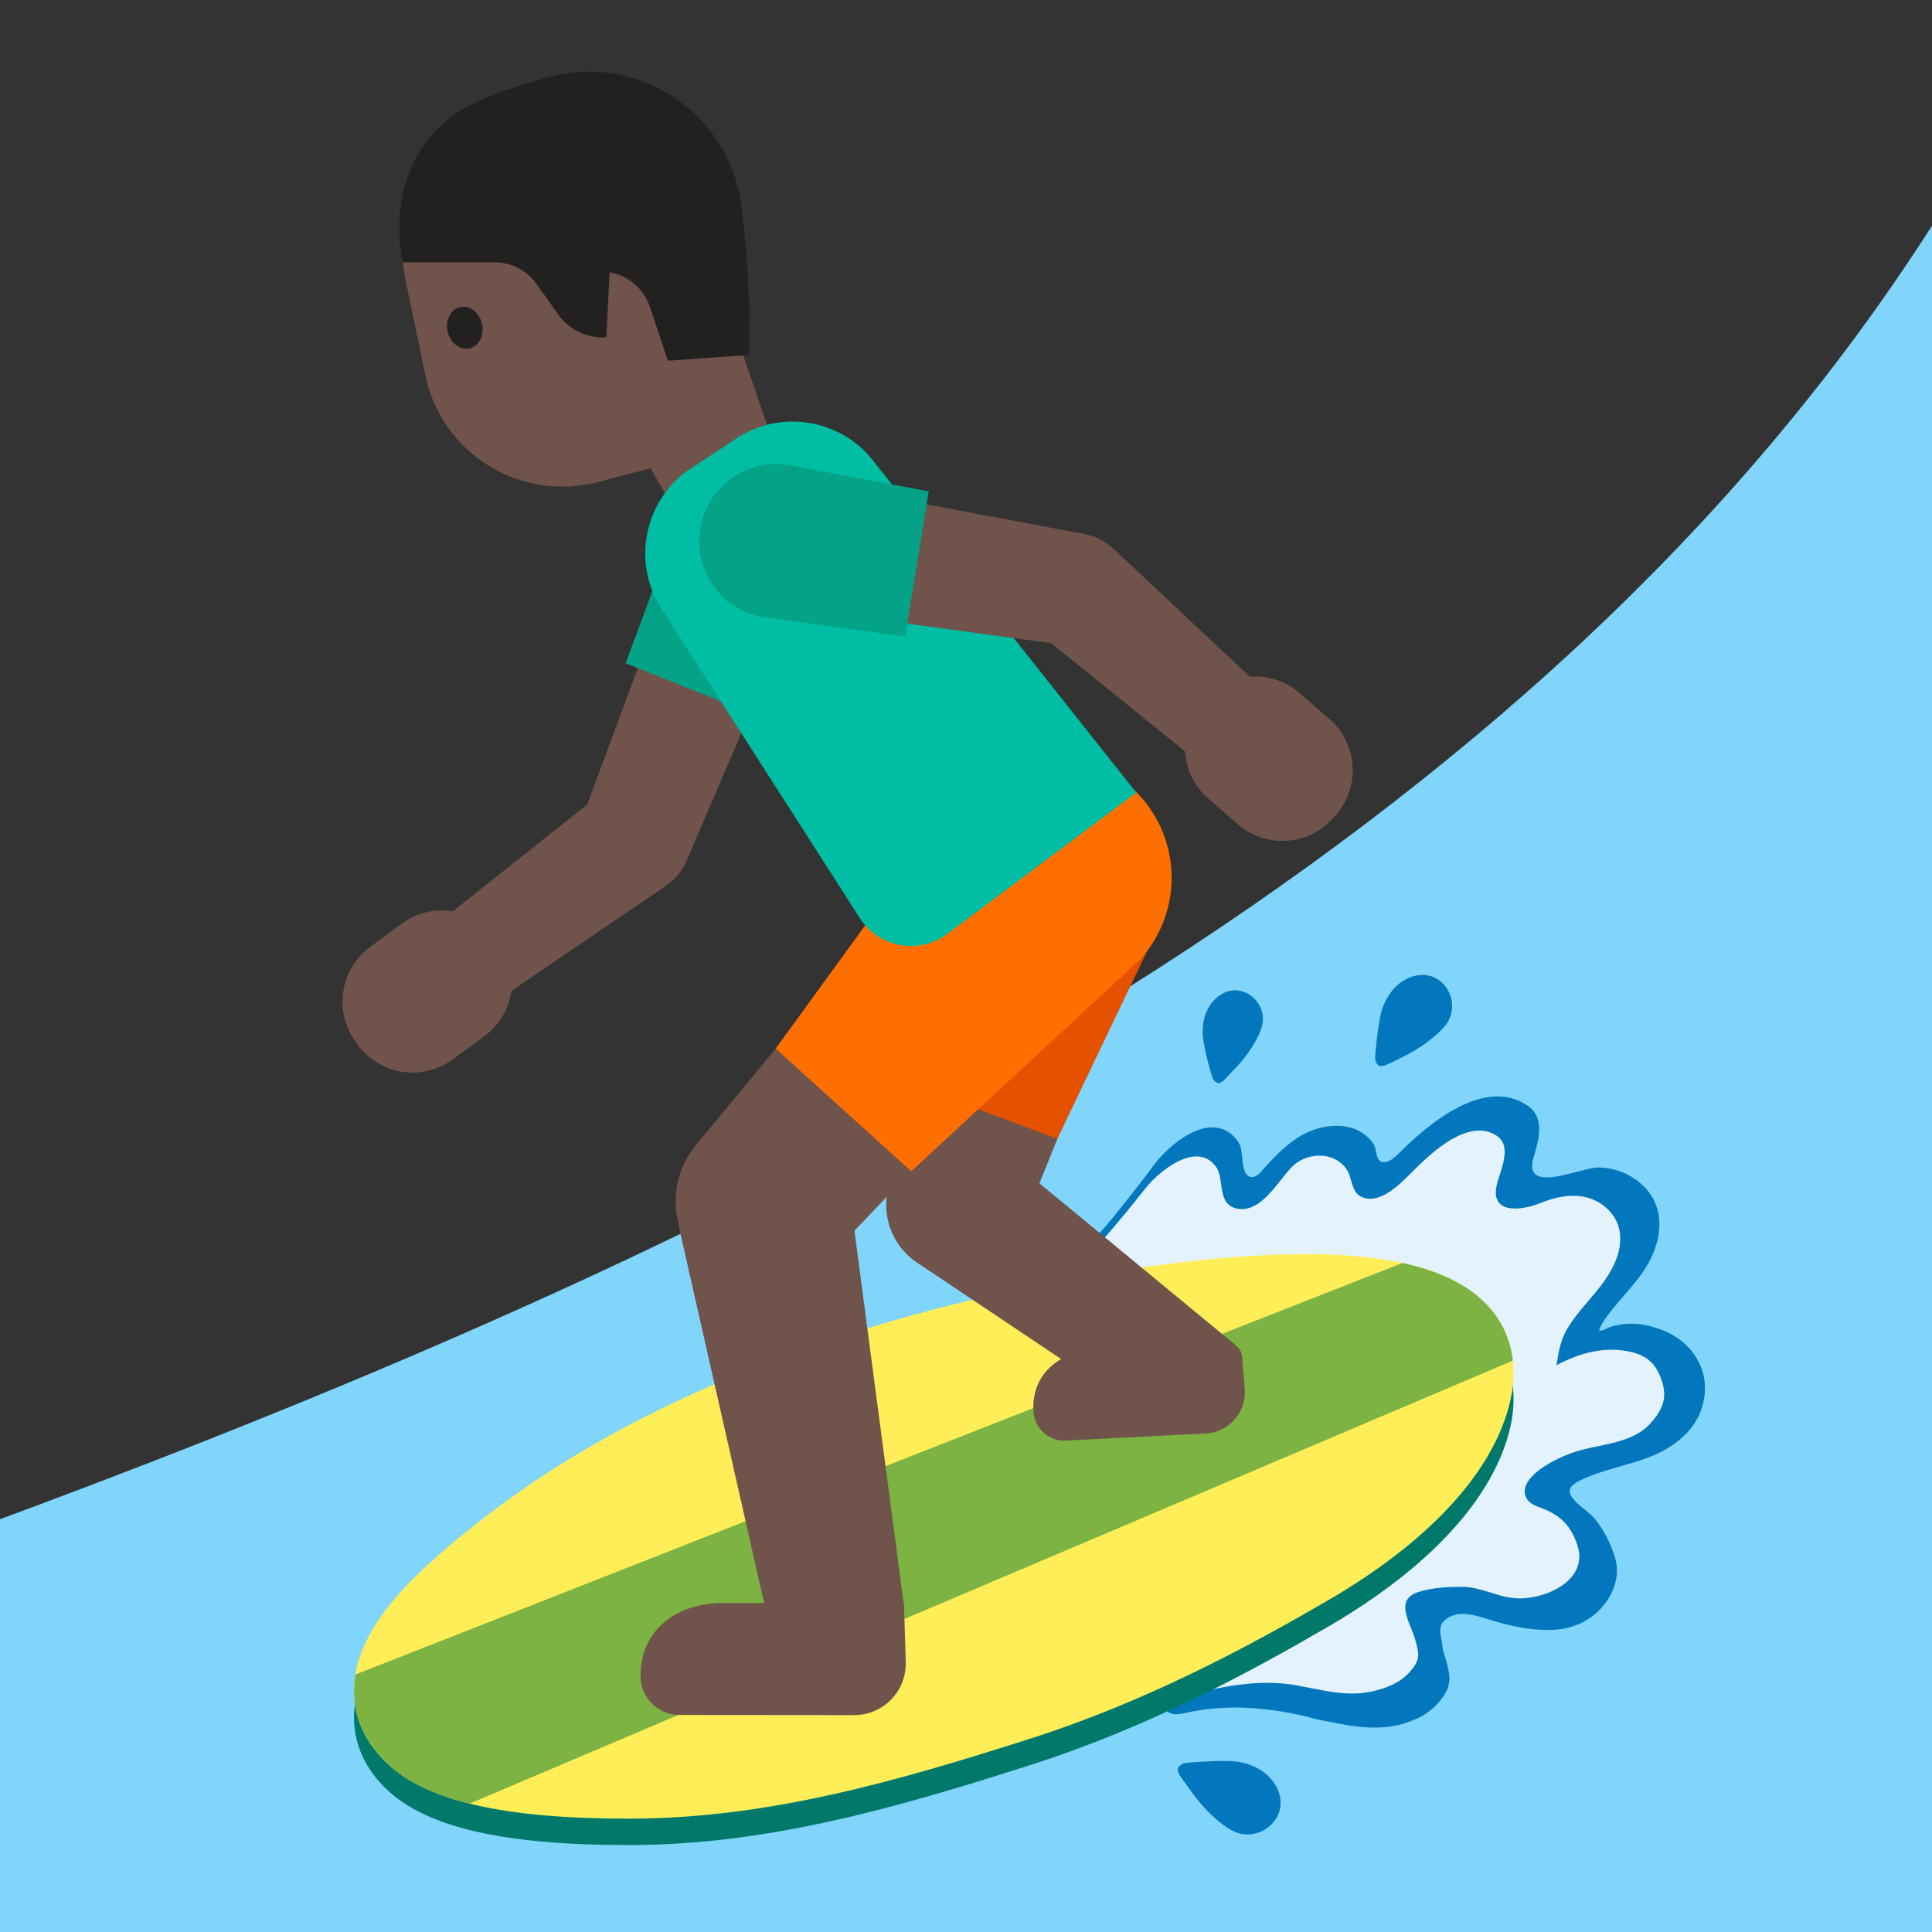 <svg xmlns="http://www.w3.org/2000/svg" width="1em" height="1em" viewBox="0 0 128 128"><rect x="0" y="0" width="128" height="128" fill="#333333" stroke="none"/><path fill="#81d4fa" d="M128 128H0v-27.35c54.56-20.16 102.17-45.24 128-85.7z"/><path fill="#0277bd" d="M112.9 91.31c-.27-1.53-1.39-2.66-2.79-3.2c-.69-.26-1.44-.44-2.19-.41c-.43.02-.9.09-1.3.24c-.2.07-.44.27-.67.2c.06-.28.32-.65.48-.88c.94-1.31 2.26-2.44 2.97-3.94c.87-1.84.68-3.57-.51-4.74c-.8-.78-1.85-1.2-2.96-1.23c-1.19-.03-5.1 1.89-4.32-.7c.31-1.02.79-2.57-.38-3.38c-2.84-1.97-6.54 1.14-8.48 3.07c-.29.28-.62.62-1.03.66c-.61.05-.48-.85-.71-1.19c-.9-1.36-2.61-1.44-4.02-.94c-1.4.5-2.52 1.72-3.48 2.8c-.21.24-.62.48-.89.17c-.48-.57-.16-1.57-.59-2.2c-.43-.62-1.02-.95-1.71-.95c-1.49 0-3.14 1.5-3.88 2.51c-.72.98-1.56 2.04-2.61 3.35c-.73.9-1.41 1.64-2.08 2.27c-.15.14-.31.29-.47.43c-.69.62-1.44 1.24-2.36 1.94c-.08.05-.19.13-.32.23c-1.46 1.03-2.24 1.72-2.17 2.37l.03.35l.33.06c1.53.28 3.42.07 4.89-.16c.33-.05.67-.12 1.02-.19c1.04-.21 2.18-.41 3.02-.23c2.61.54 5.33 1.64 7.66 3.11c1.04.65 2.11 1.4 3.03 2.06c1.2.85 3.19 2.68 3.15 5.41c-.04 2.92-1.48 5.52-2.68 7.19c-.57.79-1.34 1.41-2.16 1.92c-.7.44-1.65.6-2.21 1.23c-.16.18-.24.42-.4.59c-.12.14-.32.27-.4.43c-.42.76-.9 1.53-1.64 2.02c-.34.22-.71.14-1.07.28c-.27.1-.53.31-.79.45c-.27.15-1.33.67-.85 1.09c.4.35 1.18.07 1.63-.01c1.42-.26 2.82-.33 4.26-.2c1.3.12 2.59.32 3.84.68c.34.1.69.14 1.02.21c1.67.35 3.31.58 4.85.12c.85-.25 1.75-.63 2.51-1.6c.75-.97.6-1.57.37-2.48c-.07-.25-.16-.49-.22-.74c-.06-.24-.07-.48-.12-.72c-.08-.35-.16-.92.11-1.21c.86-.92 2.21-.41 3.22-.1c1.32.41 2.74.7 4.12.63c1.35-.08 2.55-.65 3.38-1.73c.68-.89 1-2.02.65-3.12c-.28-.89-.71-1.75-1.3-2.48c-.59-.76-2.68-1.71-1.11-2.51c1.47-.75 3.11-1 4.64-1.58c1.66-.63 3.24-1.82 3.63-3.62c.14-.59.15-1.12.06-1.63"/><path fill="#e3f2fd" d="M104.05 96.29c1.72-.64 3.97-.54 5.29-1.98c.78-.86 1.13-1.65.78-2.76c-.35-1.1-.89-1.68-1.98-1.96c-1.7-.43-3.4 0-5.02.86c.13-.81.26-1.62.66-2.32c.87-1.53 2.31-2.64 3.09-4.22c.67-1.35.72-2.81-.4-3.84c-1.26-1.16-2.93-.97-4.4-.37c-1.23.5-3.31.78-2.92-1.13c.19-.93 1.11-2.6 0-3.33c-1.82-1.2-4.26 1.08-5.44 2.25c-.8.79-2.15 2.31-3.43 1.84c-.78-.29-.67-1.29-1.07-1.87c-.85-1.22-2.66-1.13-3.64-.13c-.91.93-2.11 3.22-3.77 2.7c-1.16-.36-.68-1.96-1.23-2.72c-1.28-1.79-3.83.32-4.7 1.44c-.81 1.04-1.67 2.07-2.53 3.08c-.64.76-1.32 1.48-2.04 2.12l-.46.4c-.75.64-1.51 1.22-2.3 1.8c-.45.33-2.28 1.44-2.22 1.99c1.52.26 3.06.08 4.57-.14c1.28-.19 2.76-.63 4.04-.38c2.59.51 5.24 1.54 7.5 2.89c.99.59 1.99 1.26 2.94 1.89c1.8 1.21 3.25 3.06 3.22 5.31c-.04 2.49-1.19 4.87-2.67 6.83c-1.52 2.02-4.34 2.8-6.46 4.13c-1.41.88-3.33 1.94-4.29 3.33c-2.08 3.01 2.83.51 3.82.25c2.21-.58 4.59-1 6.86-.6c1.92.34 3.53.86 5.46.31c.91-.26 1.61-.6 2.21-1.33c.58-.71.49-1.07.27-1.9c-.32-1.23-1.51-2.76.26-3.28c.9-.27 1.89-.32 2.81-.32c1.24 0 2.33.68 3.56.76c1.94.12 4.88-1.19 4.08-3.53c-.36-1.08-.91-1.78-1.97-2.28c-.58-.28-1.29-.36-1.48-1.02c-.34-1.28 2.05-2.42 3-2.77"/><path fill="#0277bd" d="M81.4 121.15c.01.01.02.02.04.02c1.78 1.16 4.13-.63 3.19-2.66c-.02-.05-.05-.1-.08-.16c-.64-1.14-1.92-1.66-3.17-1.68c-.65-.01-1.29.01-1.94.06c-.32.02-.65.03-.96.09c-.18.03-.46.22-.45.42c.01.31.41.76.57 1c.77 1.13 1.66 2.17 2.8 2.91m2.12-52.88c.01-.01.01-.02.01-.04c.68-1.69-1.22-3.38-2.77-2.25l-.12.09c-.85.72-1.09 1.89-.9 2.96c.1.55.22 1.09.37 1.62c.08.26.14.54.24.79c.06.14.26.35.43.31c.26-.06.57-.46.75-.65c.82-.82 1.56-1.75 1.99-2.83m12.09-.16l.03-.03c1.37-1.48.07-3.96-1.97-3.41c-.05.01-.11.03-.16.05c-1.16.41-1.86 1.53-2.08 2.7c-.11.6-.2 1.21-.25 1.82c-.03.3-.07.61-.07.91c.01.16.13.46.32.48c.29.04.78-.25 1.03-.37c1.16-.54 2.27-1.21 3.15-2.15"/><path fill="#00796b" d="M99.24 89.11c-1.89-2.87-6.07-4.27-12.77-4.27c-6.27 0-13.42 1.22-17.12 1.95c-10.57 2.08-25.62 6.45-37.25 15.5c-4.08 3.17-8.45 6.92-8.64 11.2c-.06 1.33.27 3.3 2.22 5.12c2.65 2.47 7.71 3.63 15.95 3.63h.04c9.19 0 17.79-2.49 26.52-5.28c7.9-2.51 14.79-6.27 19.91-9.25c3.95-2.31 9.11-6.1 11.27-11.07c1.58-3.66.8-6.11-.13-7.53m-57.57 30.55"/><defs><path id="IconifyId195ac99e25a590abd60736" d="M99.24 87.36c-1.89-2.87-6.07-4.27-12.77-4.27c-6.27 0-13.42 1.22-17.12 1.95c-10.57 2.08-25.62 6.45-37.25 15.5c-4.08 3.17-8.45 6.92-8.64 11.2c-.06 1.33.27 3.3 2.22 5.12c2.65 2.47 7.71 3.63 15.95 3.63h.04c9.19 0 17.79-2.49 26.52-5.28c7.9-2.51 14.79-6.27 19.91-9.25c3.95-2.31 9.11-6.1 11.27-11.07c1.58-3.65.8-6.11-.13-7.53"/></defs><use fill="#ffee58" href="#IconifyId195ac99e25a590abd60736"/><clipPath id="IconifyId195ac99e25a590abd60737"><use href="#IconifyId195ac99e25a590abd60736"/></clipPath><path fill="#7cb342" d="m103.37 88.81l-75.61 32.11l-9.09-8.06l76.8-30.19z" clip-path="url(#IconifyId195ac99e25a590abd60737)"/><path fill="#70534a" d="m79.91 94.97l-9.26.47c-1.14.07-2.11-.79-2.18-1.93c-.15-2.44 1.68-3.96 4.12-4.11l8.65-.44a1 1 0 0 1 1.05.92l.18 2.2c.09 1.5-1.06 2.79-2.56 2.89M67.65 81.4l-8.67-3.15l7.01-21.71l10.21 3.7z"/><path fill="#70534a" d="m81.85 89.11l-4.4 5.72l-16.63-11.14l5.61-7.3z"/><circle cx="63.32" cy="79.82" r="4.6" fill="#70534a" transform="rotate(-70.056 63.325 79.827)"/><circle cx="71.09" cy="58.39" r="5.43" fill="#584539" transform="rotate(-70.056 71.1 58.395)"/><path fill="#e65100" d="M73.33 52.22a6.453 6.453 0 0 0-8.27 3.87l-4.08 15.97l9.07 3.39L77.2 60.5a6.456 6.456 0 0 0-3.87-8.28"/><path fill="#70534a" d="m29.05 61.13l3.83 5.2l11.28-7.67l-4.43-6.02z"/><path fill="#70534a" d="m45.52 56.95l-6.94-2.77l6.83-18.42l7.86 3.14z"/><circle cx="42.05" cy="55.57" r="3.73" fill="#70534a" transform="rotate(-68.217 42.05 55.567)"/><path fill="#70534a" d="m23.7 69.22l-.13-.18a4.51 4.51 0 0 1 .96-6.31l2.08-1.53a4.51 4.51 0 0 1 6.31.96l.13.18a4.51 4.51 0 0 1-.96 6.31L30 70.18c-2 1.48-4.83 1.05-6.3-.96"/><circle cx="49.34" cy="37.33" r="4.23" fill="#584539" transform="rotate(-68.217 49.34 37.329)"/><path fill="#04a287" d="M51.37 32.24a5.11 5.11 0 0 0-6.64 2.85l-3.28 8.85l9.05 3.62l3.72-8.67c1.05-2.63-.23-5.6-2.85-6.65"/><path fill="#70534a" d="m56.63 113.63l-11.59-.01a2.57 2.57 0 0 1-2.6-2.55c-.03-3.06 2.35-4.84 5.41-4.87h12.04l.12 3.97c.02 1.9-1.49 3.44-3.38 3.46m-1.8-30.23l-8.62-7.66l18.17-21.99l10.15 9.01z"/><path fill="#70534a" d="m59.88 106.31l-8.9 1.46l-6.05-26.71L56.3 79.2z"/><circle cx="50.52" cy="79.57" r="5.76" fill="#70534a" transform="rotate(-48.385 50.529 79.573)"/><circle cx="69.46" cy="58.25" r="6.79" fill="#584539" transform="rotate(-48.385 69.462 58.257)"/><path fill="#ff6f00" d="M74.91 52.12c-3.33-2.96-8.44-2.66-11.4.67L51.39 69.47l8.98 8.13l15.21-14.08a8.07 8.07 0 0 0-.67-11.4"/><path fill="#70534a" d="m48.78 22.2l2.8 8.16a2.74 2.74 0 0 1-1.7 3.48l-2.16.74c-1.24.42-2.6-.08-3.26-1.21l-7.83-13.44z"/><path fill="#70534a" d="m46.35 12.13l4.27 16.94l-11.03 2.87c-5.13 1.33-10.33-1.89-11.41-7.08l-1.31-6.29c-1.21-5.81 2.86-11.4 8.76-12.03l2.34-.25a7.774 7.774 0 0 1 8.38 5.84"/><path fill="#232020" d="m49.64 23.52l-5.39.38l-1.19-3.56c-.4-1.2-1.42-2.08-2.67-2.3l-.22 4.3c-1.25.09-2.46-.48-3.19-1.51l-1.45-2.04a3.36 3.36 0 0 0-2.73-1.41h-6.11s-1.97-8.01 5.69-10.97c1.32-.51 2.65-.94 3.94-1.29c5.98-1.65 12.02 2.4 12.8 8.55c.41 3.28.59 6.57.52 9.85m-17.71-2.07c.17.75-.19 1.48-.82 1.63c-.62.14-1.27-.35-1.45-1.1c-.17-.76.19-1.49.82-1.63c.63-.15 1.28.34 1.45 1.1"/><path fill="#00bea4" d="m48.52 29.23l-2.96 1.94a6.797 6.797 0 0 0-1.52 9.49l12.92 20.16a4.024 4.024 0 0 0 5.8 1.05l12.52-9.36l-17.26-21.77c-2.21-3.04-6.46-3.72-9.5-1.51"/><path fill="#70534a" d="m79.44 50.53l4.25-4.87l-9.95-9.33l-4.9 5.63z"/><path fill="#70534a" d="m71.78 35.37l-1.19 7.37l-19.47-2.64l1.35-8.36z"/><circle cx="71.19" cy="39.06" r="3.73" fill="#70534a" transform="rotate(-80.804 71.187 39.059)"/><path fill="#70534a" d="m88.51 53.99l-.15.17c-1.64 1.88-4.49 2.08-6.36.44l-1.95-1.7c-1.88-1.64-2.08-4.49-.44-6.36l.15-.17c1.64-1.88 4.49-2.08 6.36-.44l1.95 1.7a4.5 4.5 0 0 1 .44 6.36"/><circle cx="51.8" cy="35.92" r="4.23" fill="#584539" transform="rotate(-80.804 51.799 35.918)"/><path fill="#04a287" d="M46.39 35.04a5.106 5.106 0 0 0 4.23 5.86l9.35 1.27l1.56-9.62l-9.27-1.74a5.11 5.11 0 0 0-5.87 4.23"/><defs><path id="IconifyId195ac99e25a590abd60738" d="M148-16h128v128H148z"/></defs><clipPath id="IconifyId195ac99e25a590abd60739"><use href="#IconifyId195ac99e25a590abd60738"/></clipPath><g clip-path="url(#IconifyId195ac99e25a590abd60739)"><path d="M228.74 82.86c-5.7-1.08-27.77-1.08-33.47 0C177.22 86.29 164 94.25 164 111.22v20.9l48 .01l48-.01v-20.9c0-16.97-13.22-24.93-31.26-28.36"/><path fill="#fff" d="m211.52 82.05l16.02 2.22v34.9h-16.02z"/><path fill="#444" d="M222.04 84.13s4.42 3.24 4.58 10.16c.18 7.55-6.16 36.54-15.58 53.11l14.68-2.22l15.98-38.55l-7.65-5.04l6.47-4.99s-6.22-11-14.96-15.3c-4.25-.76-12.37-1.1-14.03-1.05l-.02 1.8z"/><path fill="#fff" d="m211.52 82.05l-16.02 2.22v34.9h16.02z"/><path fill="#444" d="M201 84.13s-4.42 3.24-4.58 10.16c-.18 7.55 6.16 36.54 15.58 53.11l-14.68-2.22l-15.98-38.55l7.65-5.04l-6.47-4.99s6.22-11 14.96-15.3c4.25-.76 12.37-1.1 14.03-1.05l.02 1.8z"/><path fill="#35201a" d="M211.97 95.35c-6.08 0-10.5-4.93-10.5-11.01V75h21v9.34c0 6.08-4.42 11.01-10.5 11.01"/><path fill="#563e37" d="M245.56 36.91s6.1 1.06 6.1 7.62c0 5.79-4.45 8.08-8.9 8.08v-15.7zm-66.51 0s-6.1 1.06-6.1 7.62c0 5.79 4.45 8.08 8.9 8.08v-15.7z"/><path fill="#70534a" d="M212.31-6.09c-26.28 0-33.16 20.37-33.16 48.99c0 29.68 19.07 37.35 33.16 37.35c13.88 0 33.16-7.45 33.16-37.35c-.01-28.62-6.88-48.99-33.16-48.99"/><path fill="#232020" d="M201.39 45.55c0 2.95-1.98 5.35-4.43 5.35s-4.44-2.4-4.44-5.35c0-2.96 1.99-5.36 4.44-5.36c2.45.01 4.43 2.4 4.43 5.36m21.83 0c0 2.95 1.98 5.35 4.44 5.35c2.44 0 4.43-2.4 4.43-5.35c0-2.96-1.99-5.36-4.43-5.36c-2.46.01-4.44 2.4-4.44 5.36"/><path fill="#261819" d="M221.9 63.63h-19.2c-1.1 0-1.57.74-.85 1.85c1.02 1.55 4.8 4.53 10.44 4.53s9.42-2.98 10.44-4.53c.74-1.11.27-1.85-.83-1.85"/><path fill="#35201a" d="M216.94 55.48c-1.63.46-3.33.69-4.64.69s-3-.23-4.64-.69c-.7-.2-.97.46-.72.9c.52.91 2.6 2.75 5.36 2.75c2.75 0 4.84-1.84 5.36-2.75c.25-.44-.02-1.1-.72-.9"/><path fill="#211e1e" d="M213.1-9.83s-.51-.02-.73-.01c-.22 0-.73.01-.73.01c-28.36.55-36.91 17.61-36.91 29.44c0 11.5.01 19.94.01 19.94s.45-.47 1.28-1.12c.89-.69 1.87-1.08 1.87-1.08l1.43 9.61l9.45-19.74c.06-.12.19-.2.32-.18l5.6.62c5.63.63 11.28.93 16.94.94v.01c.24 0 .49-.01.73-.01s.49.01.73.01v-.01c5.65-.02 11.31-.32 16.94-.94l5.6-.62c.13-.01.26.06.32.18l9.45 19.74l1.43-9.61s.98.39 1.87 1.08c.83.65 1.28 1.12 1.28 1.12s.01-8.45.01-19.94c.02-11.83-8.53-28.9-36.89-29.44"/></g><g clip-path="url(#IconifyId195ac99e25a590abd60739)"><path d="M213.37 93.13c1.55-1.07 3.01-1.84 4.5-2.79c1.19-.76 3.2-2.17 5.09-1.45c1.6.61 1.03 2.8 1.03 5.66c0 3.36.57 5.31-.7 5.87c-1.71.76-3.96-.58-5.84-1.4c-1.07-.46-4.13-1.86-4.65-2.67c-.51-.8-.49-2.69.57-3.22"/><path fill="#444" d="M221.28 92.84c.03.24-1.66.78-3.79 1.22s-3.88.6-3.91.36s1.66-.78 3.79-1.22c2.12-.43 3.88-.6 3.91-.36m.03 3.99c-.02.24-1.78.18-3.92-.13s-3.86-.75-3.84-.99s1.78-.18 3.92.13s3.86.75 3.84.99"/><path d="M209.63 93.13c-1.55-1.07-3.01-1.84-4.5-2.79c-1.19-.76-3.2-2.17-5.09-1.45c-1.6.61-1.03 2.8-1.03 5.66c0 3.36-.57 5.31.7 5.87c1.71.76 3.96-.58 5.84-1.4c1.07-.46 4.13-1.86 4.65-2.67c.51-.8.49-2.69-.57-3.22"/><path fill="#444" d="M201.72 92.84c-.03.24 1.66.78 3.79 1.22s3.88.6 3.91.36s-1.66-.78-3.79-1.22c-2.12-.43-3.88-.6-3.91-.36m-.03 3.99c.02.24 1.78.18 3.92-.13s3.86-.75 3.84-.99s-1.78-.18-3.92.13s-3.86.75-3.84.99"/><path d="M214.92 95.16c0 1.95-1.53 3.07-3.42 3.07s-3.42-1.12-3.42-3.07s.85-3.52 3.42-3.52c2.46 0 3.42 1.58 3.42 3.52"/></g><circle cx="211.5" cy="102.63" r="1.59" fill="#232020"/><circle cx="211.5" cy="108.08" r="1.59" fill="#232020"/></svg>